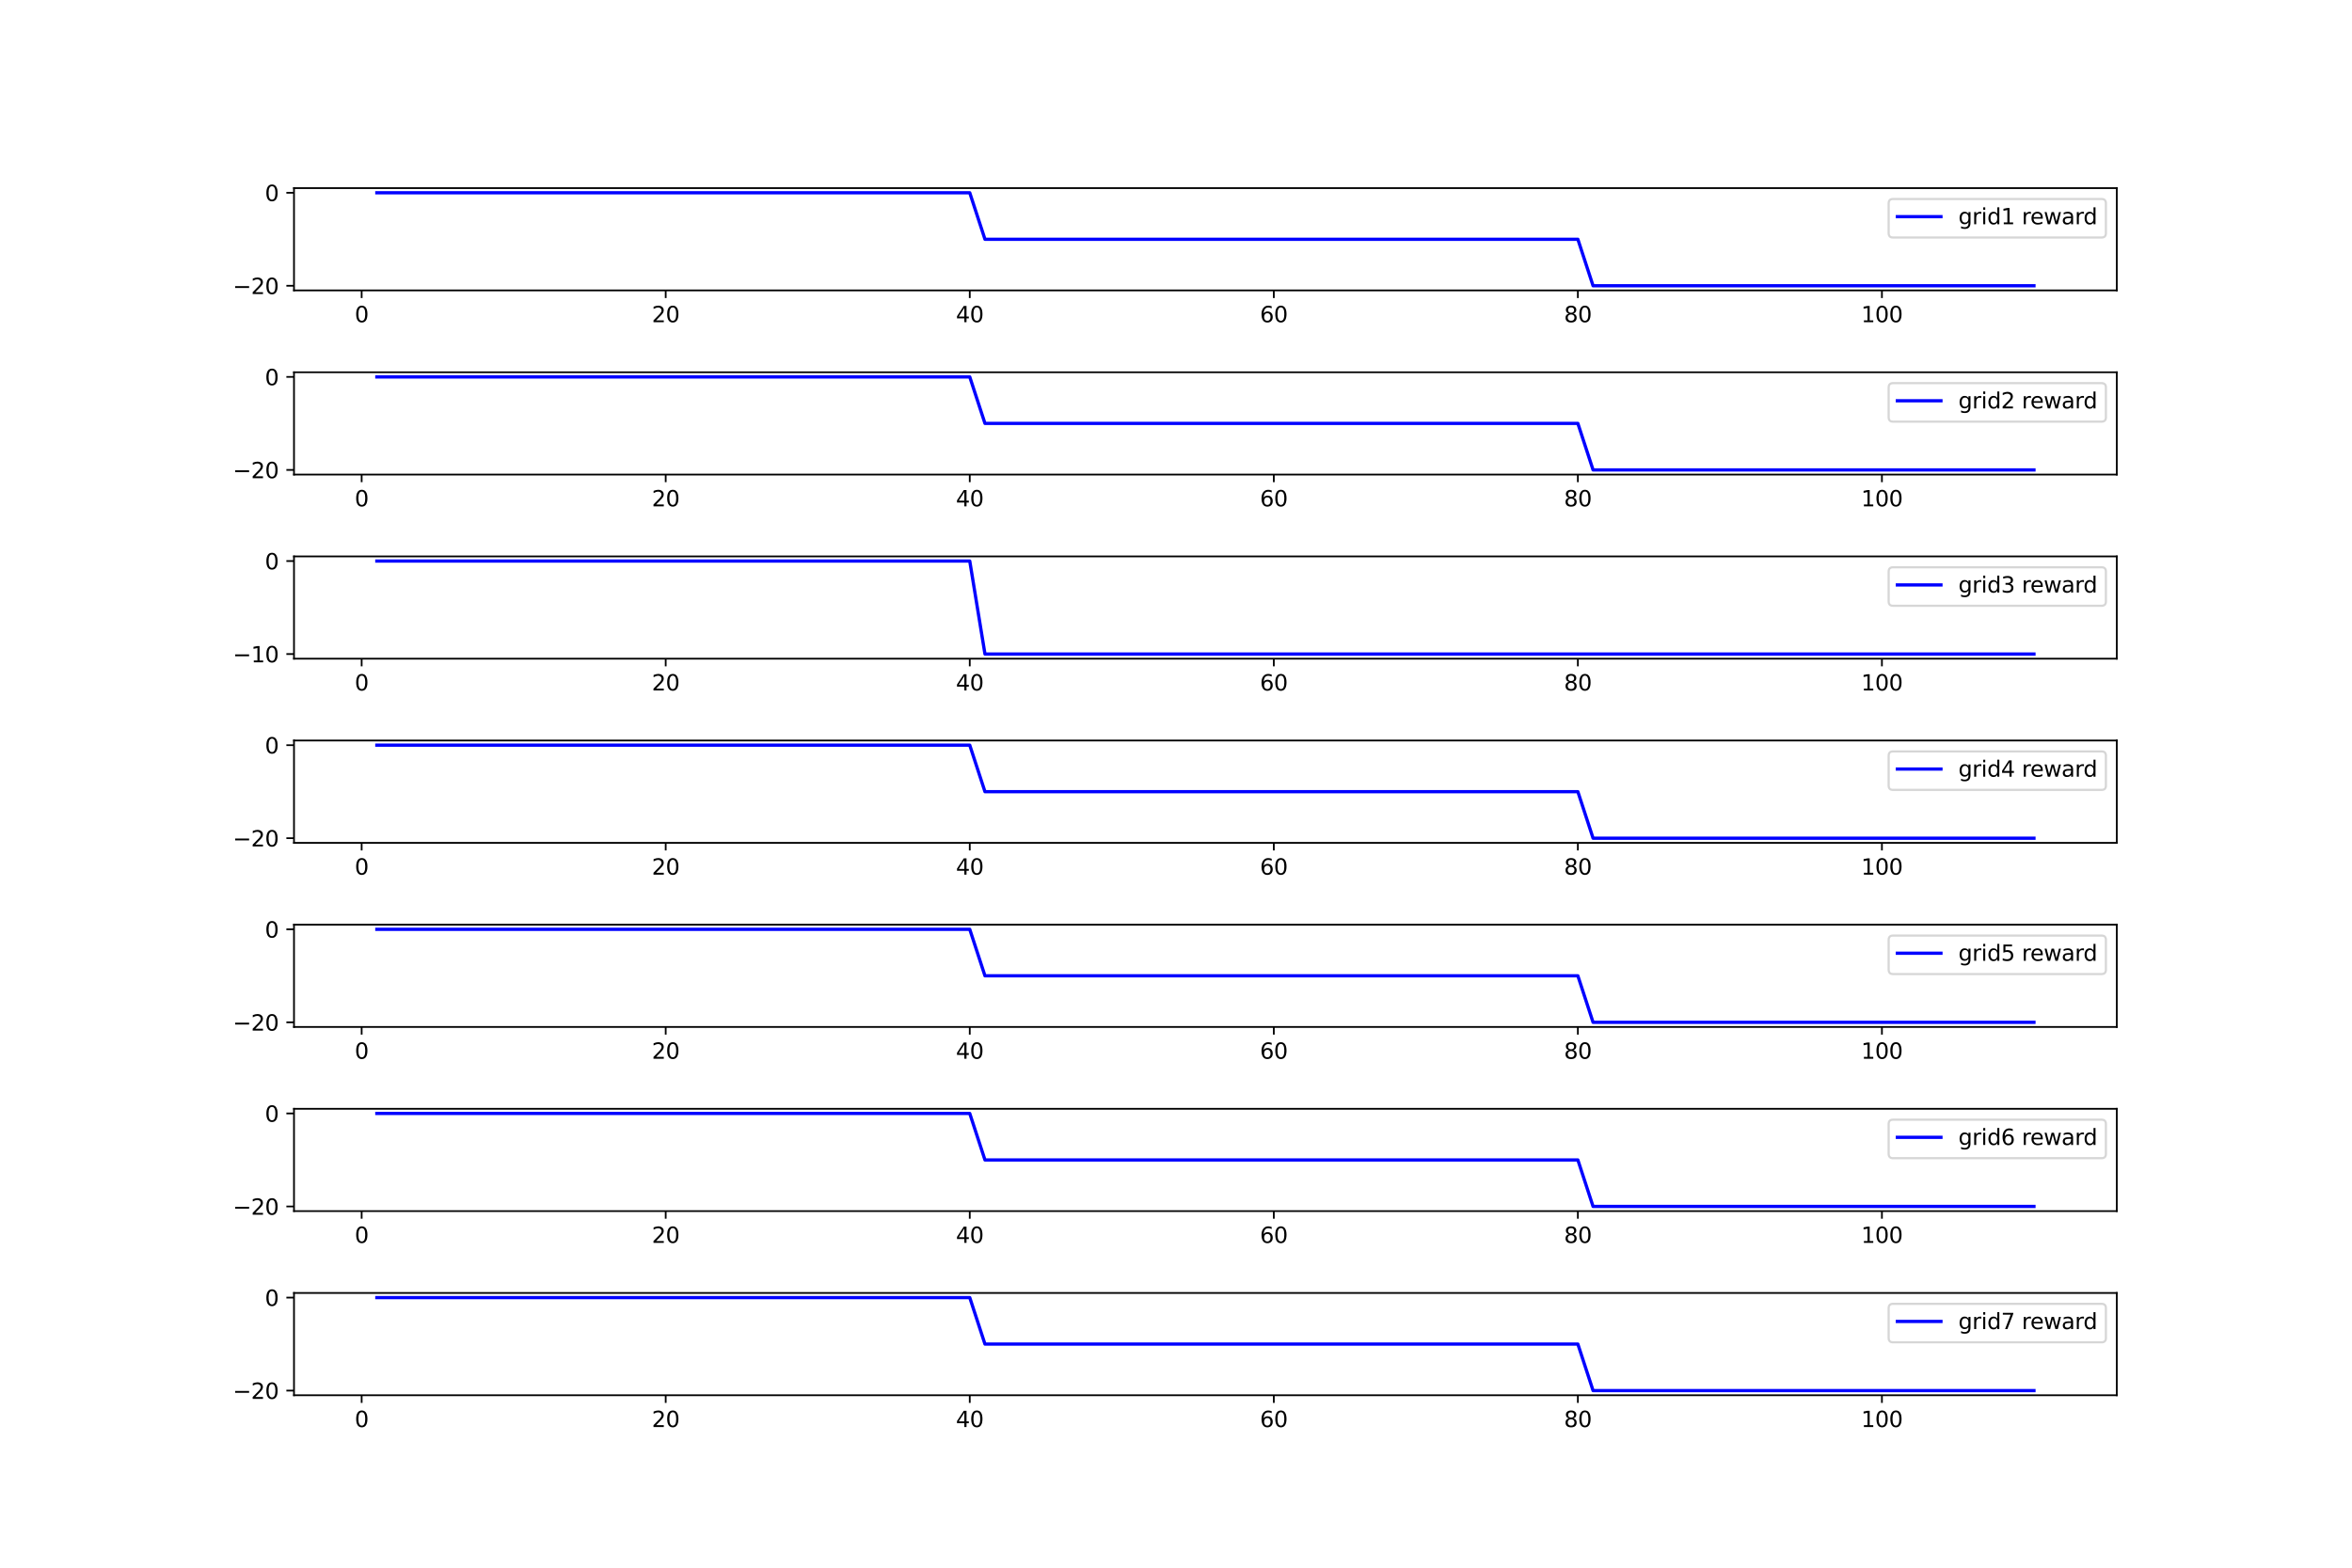 <?xml version="1.0" encoding="utf-8" standalone="no"?>
<!DOCTYPE svg PUBLIC "-//W3C//DTD SVG 1.1//EN"
  "http://www.w3.org/Graphics/SVG/1.1/DTD/svg11.dtd">
<svg xmlns:xlink="http://www.w3.org/1999/xlink" width="1080pt" height="720pt" viewBox="0 0 1080 720" xmlns="http://www.w3.org/2000/svg" version="1.1">
 <defs>
  <style type="text/css">*{stroke-linejoin: round; stroke-linecap: butt}</style>
 </defs>
 <g id="figure_1">
  <g id="patch_1">
   <path d="M 0 720 
L 1080 720 
L 1080 0 
L 0 0 
z
" style="fill: #ffffff"/>
  </g>
  <g id="axes_1">
   <g id="patch_2">
    <path d="M 135 133.383 
L 972 133.383 
L 972 86.4 
L 135 86.4 
z
" style="fill: #ffffff"/>
   </g>
   <g id="matplotlib.axis_1">
    <g id="xtick_1">
     <g id="line2d_1">
      <defs>
       <path id="m2f1e8cdcfa" d="M 0 0 
L 0 3.5 
" style="stroke: #000000; stroke-width: 0.8"/>
      </defs>
      <g>
       <use xlink:href="#m2f1e8cdcfa" x="166.065" y="133.383" style="stroke: #000000; stroke-width: 0.8"/>
      </g>
     </g>
     <g id="text_1">
      <!-- 0 -->
      <g transform="translate(162.883 147.981) scale(0.1 -0.1)">
       <defs>
        <path id="DejaVuSans-30" d="M 2034 4250 
Q 1547 4250 1301 3770 
Q 1056 3291 1056 2328 
Q 1056 1369 1301 889 
Q 1547 409 2034 409 
Q 2525 409 2770 889 
Q 3016 1369 3016 2328 
Q 3016 3291 2770 3770 
Q 2525 4250 2034 4250 
z
M 2034 4750 
Q 2819 4750 3233 4129 
Q 3647 3509 3647 2328 
Q 3647 1150 3233 529 
Q 2819 -91 2034 -91 
Q 1250 -91 836 529 
Q 422 1150 422 2328 
Q 422 3509 836 4129 
Q 1250 4750 2034 4750 
z
" transform="scale(0.016)"/>
       </defs>
       <use xlink:href="#DejaVuSans-30"/>
      </g>
     </g>
    </g>
    <g id="xtick_2">
     <g id="line2d_2">
      <g>
       <use xlink:href="#m2f1e8cdcfa" x="305.681" y="133.383" style="stroke: #000000; stroke-width: 0.8"/>
      </g>
     </g>
     <g id="text_2">
      <!-- 20 -->
      <g transform="translate(299.318 147.981) scale(0.1 -0.1)">
       <defs>
        <path id="DejaVuSans-32" d="M 1228 531 
L 3431 531 
L 3431 0 
L 469 0 
L 469 531 
Q 828 903 1448 1529 
Q 2069 2156 2228 2338 
Q 2531 2678 2651 2914 
Q 2772 3150 2772 3378 
Q 2772 3750 2511 3984 
Q 2250 4219 1831 4219 
Q 1534 4219 1204 4116 
Q 875 4013 500 3803 
L 500 4441 
Q 881 4594 1212 4672 
Q 1544 4750 1819 4750 
Q 2544 4750 2975 4387 
Q 3406 4025 3406 3419 
Q 3406 3131 3298 2873 
Q 3191 2616 2906 2266 
Q 2828 2175 2409 1742 
Q 1991 1309 1228 531 
z
" transform="scale(0.016)"/>
       </defs>
       <use xlink:href="#DejaVuSans-32"/>
       <use xlink:href="#DejaVuSans-30" x="63.623"/>
      </g>
     </g>
    </g>
    <g id="xtick_3">
     <g id="line2d_3">
      <g>
       <use xlink:href="#m2f1e8cdcfa" x="445.297" y="133.383" style="stroke: #000000; stroke-width: 0.8"/>
      </g>
     </g>
     <g id="text_3">
      <!-- 40 -->
      <g transform="translate(438.935 147.981) scale(0.1 -0.1)">
       <defs>
        <path id="DejaVuSans-34" d="M 2419 4116 
L 825 1625 
L 2419 1625 
L 2419 4116 
z
M 2253 4666 
L 3047 4666 
L 3047 1625 
L 3713 1625 
L 3713 1100 
L 3047 1100 
L 3047 0 
L 2419 0 
L 2419 1100 
L 313 1100 
L 313 1709 
L 2253 4666 
z
" transform="scale(0.016)"/>
       </defs>
       <use xlink:href="#DejaVuSans-34"/>
       <use xlink:href="#DejaVuSans-30" x="63.623"/>
      </g>
     </g>
    </g>
    <g id="xtick_4">
     <g id="line2d_4">
      <g>
       <use xlink:href="#m2f1e8cdcfa" x="584.914" y="133.383" style="stroke: #000000; stroke-width: 0.8"/>
      </g>
     </g>
     <g id="text_4">
      <!-- 60 -->
      <g transform="translate(578.551 147.981) scale(0.1 -0.1)">
       <defs>
        <path id="DejaVuSans-36" d="M 2113 2584 
Q 1688 2584 1439 2293 
Q 1191 2003 1191 1497 
Q 1191 994 1439 701 
Q 1688 409 2113 409 
Q 2538 409 2786 701 
Q 3034 994 3034 1497 
Q 3034 2003 2786 2293 
Q 2538 2584 2113 2584 
z
M 3366 4563 
L 3366 3988 
Q 3128 4100 2886 4159 
Q 2644 4219 2406 4219 
Q 1781 4219 1451 3797 
Q 1122 3375 1075 2522 
Q 1259 2794 1537 2939 
Q 1816 3084 2150 3084 
Q 2853 3084 3261 2657 
Q 3669 2231 3669 1497 
Q 3669 778 3244 343 
Q 2819 -91 2113 -91 
Q 1303 -91 875 529 
Q 447 1150 447 2328 
Q 447 3434 972 4092 
Q 1497 4750 2381 4750 
Q 2619 4750 2861 4703 
Q 3103 4656 3366 4563 
z
" transform="scale(0.016)"/>
       </defs>
       <use xlink:href="#DejaVuSans-36"/>
       <use xlink:href="#DejaVuSans-30" x="63.623"/>
      </g>
     </g>
    </g>
    <g id="xtick_5">
     <g id="line2d_5">
      <g>
       <use xlink:href="#m2f1e8cdcfa" x="724.53" y="133.383" style="stroke: #000000; stroke-width: 0.8"/>
      </g>
     </g>
     <g id="text_5">
      <!-- 80 -->
      <g transform="translate(718.168 147.981) scale(0.1 -0.1)">
       <defs>
        <path id="DejaVuSans-38" d="M 2034 2216 
Q 1584 2216 1326 1975 
Q 1069 1734 1069 1313 
Q 1069 891 1326 650 
Q 1584 409 2034 409 
Q 2484 409 2743 651 
Q 3003 894 3003 1313 
Q 3003 1734 2745 1975 
Q 2488 2216 2034 2216 
z
M 1403 2484 
Q 997 2584 770 2862 
Q 544 3141 544 3541 
Q 544 4100 942 4425 
Q 1341 4750 2034 4750 
Q 2731 4750 3128 4425 
Q 3525 4100 3525 3541 
Q 3525 3141 3298 2862 
Q 3072 2584 2669 2484 
Q 3125 2378 3379 2068 
Q 3634 1759 3634 1313 
Q 3634 634 3220 271 
Q 2806 -91 2034 -91 
Q 1263 -91 848 271 
Q 434 634 434 1313 
Q 434 1759 690 2068 
Q 947 2378 1403 2484 
z
M 1172 3481 
Q 1172 3119 1398 2916 
Q 1625 2713 2034 2713 
Q 2441 2713 2670 2916 
Q 2900 3119 2900 3481 
Q 2900 3844 2670 4047 
Q 2441 4250 2034 4250 
Q 1625 4250 1398 4047 
Q 1172 3844 1172 3481 
z
" transform="scale(0.016)"/>
       </defs>
       <use xlink:href="#DejaVuSans-38"/>
       <use xlink:href="#DejaVuSans-30" x="63.623"/>
      </g>
     </g>
    </g>
    <g id="xtick_6">
     <g id="line2d_6">
      <g>
       <use xlink:href="#m2f1e8cdcfa" x="864.146" y="133.383" style="stroke: #000000; stroke-width: 0.8"/>
      </g>
     </g>
     <g id="text_6">
      <!-- 100 -->
      <g transform="translate(854.603 147.981) scale(0.1 -0.1)">
       <defs>
        <path id="DejaVuSans-31" d="M 794 531 
L 1825 531 
L 1825 4091 
L 703 3866 
L 703 4441 
L 1819 4666 
L 2450 4666 
L 2450 531 
L 3481 531 
L 3481 0 
L 794 0 
L 794 531 
z
" transform="scale(0.016)"/>
       </defs>
       <use xlink:href="#DejaVuSans-31"/>
       <use xlink:href="#DejaVuSans-30" x="63.623"/>
       <use xlink:href="#DejaVuSans-30" x="127.246"/>
      </g>
     </g>
    </g>
   </g>
   <g id="matplotlib.axis_2">
    <g id="ytick_1">
     <g id="line2d_7">
      <defs>
       <path id="m70c579dd31" d="M 0 0 
L -3.5 0 
" style="stroke: #000000; stroke-width: 0.8"/>
      </defs>
      <g>
       <use xlink:href="#m70c579dd31" x="135" y="131.247" style="stroke: #000000; stroke-width: 0.8"/>
      </g>
     </g>
     <g id="text_7">
      <!-- −20 -->
      <g transform="translate(106.895 135.047) scale(0.1 -0.1)">
       <defs>
        <path id="DejaVuSans-2212" d="M 678 2272 
L 4684 2272 
L 4684 1741 
L 678 1741 
L 678 2272 
z
" transform="scale(0.016)"/>
       </defs>
       <use xlink:href="#DejaVuSans-2212"/>
       <use xlink:href="#DejaVuSans-32" x="83.789"/>
       <use xlink:href="#DejaVuSans-30" x="147.412"/>
      </g>
     </g>
    </g>
    <g id="ytick_2">
     <g id="line2d_8">
      <g>
       <use xlink:href="#m70c579dd31" x="135" y="88.536" style="stroke: #000000; stroke-width: 0.8"/>
      </g>
     </g>
     <g id="text_8">
      <!-- 0 -->
      <g transform="translate(121.638 92.335) scale(0.1 -0.1)">
       <use xlink:href="#DejaVuSans-30"/>
      </g>
     </g>
    </g>
   </g>
   <g id="line2d_9">
    <path d="M 173.045 88.536 
L 180.026 88.536 
L 187.007 88.536 
L 193.988 88.536 
L 200.969 88.536 
L 207.95 88.536 
L 214.93 88.536 
L 221.911 88.536 
L 228.892 88.536 
L 235.873 88.536 
L 242.854 88.536 
L 249.834 88.536 
L 256.815 88.536 
L 263.796 88.536 
L 270.777 88.536 
L 277.758 88.536 
L 284.739 88.536 
L 291.719 88.536 
L 298.7 88.536 
L 305.681 88.536 
L 312.662 88.536 
L 319.643 88.536 
L 326.623 88.536 
L 333.604 88.536 
L 340.585 88.536 
L 347.566 88.536 
L 354.547 88.536 
L 361.528 88.536 
L 368.508 88.536 
L 375.489 88.536 
L 382.47 88.536 
L 389.451 88.536 
L 396.432 88.536 
L 403.412 88.536 
L 410.393 88.536 
L 417.374 88.536 
L 424.355 88.536 
L 431.336 88.536 
L 438.317 88.536 
L 445.297 88.536 
L 452.278 109.892 
L 459.259 109.892 
L 466.24 109.892 
L 473.221 109.892 
L 480.201 109.892 
L 487.182 109.892 
L 494.163 109.892 
L 501.144 109.892 
L 508.125 109.892 
L 515.106 109.892 
L 522.086 109.892 
L 529.067 109.892 
L 536.048 109.892 
L 543.029 109.892 
L 550.01 109.892 
L 556.99 109.892 
L 563.971 109.892 
L 570.952 109.892 
L 577.933 109.892 
L 584.914 109.892 
L 591.894 109.892 
L 598.875 109.892 
L 605.856 109.892 
L 612.837 109.892 
L 619.818 109.892 
L 626.799 109.892 
L 633.779 109.892 
L 640.76 109.892 
L 647.741 109.892 
L 654.722 109.892 
L 661.703 109.892 
L 668.683 109.892 
L 675.664 109.892 
L 682.645 109.892 
L 689.626 109.892 
L 696.607 109.892 
L 703.588 109.892 
L 710.568 109.892 
L 717.549 109.892 
L 724.53 109.892 
L 731.511 131.247 
L 738.492 131.247 
L 745.472 131.247 
L 752.453 131.247 
L 759.434 131.247 
L 766.415 131.247 
L 773.396 131.247 
L 780.377 131.247 
L 787.357 131.247 
L 794.338 131.247 
L 801.319 131.247 
L 808.3 131.247 
L 815.281 131.247 
L 822.261 131.247 
L 829.242 131.247 
L 836.223 131.247 
L 843.204 131.247 
L 850.185 131.247 
L 857.166 131.247 
L 864.146 131.247 
L 871.127 131.247 
L 878.108 131.247 
L 885.089 131.247 
L 892.07 131.247 
L 899.05 131.247 
L 906.031 131.247 
L 913.012 131.247 
L 919.993 131.247 
L 926.974 131.247 
L 933.955 131.247 
" clip-path="url(#pb6bd8d3371)" style="fill: none; stroke: #0000ff; stroke-width: 1.5; stroke-linecap: square"/>
   </g>
   <g id="patch_3">
    <path d="M 135 133.383 
L 135 86.4 
" style="fill: none; stroke: #000000; stroke-width: 0.8; stroke-linejoin: miter; stroke-linecap: square"/>
   </g>
   <g id="patch_4">
    <path d="M 972 133.383 
L 972 86.4 
" style="fill: none; stroke: #000000; stroke-width: 0.8; stroke-linejoin: miter; stroke-linecap: square"/>
   </g>
   <g id="patch_5">
    <path d="M 135 133.383 
L 972 133.383 
" style="fill: none; stroke: #000000; stroke-width: 0.8; stroke-linejoin: miter; stroke-linecap: square"/>
   </g>
   <g id="patch_6">
    <path d="M 135 86.4 
L 972 86.4 
" style="fill: none; stroke: #000000; stroke-width: 0.8; stroke-linejoin: miter; stroke-linecap: square"/>
   </g>
   <g id="legend_1">
    <g id="patch_7">
     <path d="M 869.244 109.078 
L 965 109.078 
Q 967 109.078 967 107.078 
L 967 93.4 
Q 967 91.4 965 91.4 
L 869.244 91.4 
Q 867.244 91.4 867.244 93.4 
L 867.244 107.078 
Q 867.244 109.078 869.244 109.078 
z
" style="fill: #ffffff; opacity: 0.8; stroke: #cccccc; stroke-linejoin: miter"/>
    </g>
    <g id="line2d_10">
     <path d="M 871.244 99.498 
L 881.244 99.498 
L 891.244 99.498 
" style="fill: none; stroke: #0000ff; stroke-width: 1.5; stroke-linecap: square"/>
    </g>
    <g id="text_9">
     <!-- grid1 reward -->
     <g transform="translate(899.244 102.998) scale(0.1 -0.1)">
      <defs>
       <path id="DejaVuSans-67" d="M 2906 1791 
Q 2906 2416 2648 2759 
Q 2391 3103 1925 3103 
Q 1463 3103 1205 2759 
Q 947 2416 947 1791 
Q 947 1169 1205 825 
Q 1463 481 1925 481 
Q 2391 481 2648 825 
Q 2906 1169 2906 1791 
z
M 3481 434 
Q 3481 -459 3084 -895 
Q 2688 -1331 1869 -1331 
Q 1566 -1331 1297 -1286 
Q 1028 -1241 775 -1147 
L 775 -588 
Q 1028 -725 1275 -790 
Q 1522 -856 1778 -856 
Q 2344 -856 2625 -561 
Q 2906 -266 2906 331 
L 2906 616 
Q 2728 306 2450 153 
Q 2172 0 1784 0 
Q 1141 0 747 490 
Q 353 981 353 1791 
Q 353 2603 747 3093 
Q 1141 3584 1784 3584 
Q 2172 3584 2450 3431 
Q 2728 3278 2906 2969 
L 2906 3500 
L 3481 3500 
L 3481 434 
z
" transform="scale(0.016)"/>
       <path id="DejaVuSans-72" d="M 2631 2963 
Q 2534 3019 2420 3045 
Q 2306 3072 2169 3072 
Q 1681 3072 1420 2755 
Q 1159 2438 1159 1844 
L 1159 0 
L 581 0 
L 581 3500 
L 1159 3500 
L 1159 2956 
Q 1341 3275 1631 3429 
Q 1922 3584 2338 3584 
Q 2397 3584 2469 3576 
Q 2541 3569 2628 3553 
L 2631 2963 
z
" transform="scale(0.016)"/>
       <path id="DejaVuSans-69" d="M 603 3500 
L 1178 3500 
L 1178 0 
L 603 0 
L 603 3500 
z
M 603 4863 
L 1178 4863 
L 1178 4134 
L 603 4134 
L 603 4863 
z
" transform="scale(0.016)"/>
       <path id="DejaVuSans-64" d="M 2906 2969 
L 2906 4863 
L 3481 4863 
L 3481 0 
L 2906 0 
L 2906 525 
Q 2725 213 2448 61 
Q 2172 -91 1784 -91 
Q 1150 -91 751 415 
Q 353 922 353 1747 
Q 353 2572 751 3078 
Q 1150 3584 1784 3584 
Q 2172 3584 2448 3432 
Q 2725 3281 2906 2969 
z
M 947 1747 
Q 947 1113 1208 752 
Q 1469 391 1925 391 
Q 2381 391 2643 752 
Q 2906 1113 2906 1747 
Q 2906 2381 2643 2742 
Q 2381 3103 1925 3103 
Q 1469 3103 1208 2742 
Q 947 2381 947 1747 
z
" transform="scale(0.016)"/>
       <path id="DejaVuSans-20" transform="scale(0.016)"/>
       <path id="DejaVuSans-65" d="M 3597 1894 
L 3597 1613 
L 953 1613 
Q 991 1019 1311 708 
Q 1631 397 2203 397 
Q 2534 397 2845 478 
Q 3156 559 3463 722 
L 3463 178 
Q 3153 47 2828 -22 
Q 2503 -91 2169 -91 
Q 1331 -91 842 396 
Q 353 884 353 1716 
Q 353 2575 817 3079 
Q 1281 3584 2069 3584 
Q 2775 3584 3186 3129 
Q 3597 2675 3597 1894 
z
M 3022 2063 
Q 3016 2534 2758 2815 
Q 2500 3097 2075 3097 
Q 1594 3097 1305 2825 
Q 1016 2553 972 2059 
L 3022 2063 
z
" transform="scale(0.016)"/>
       <path id="DejaVuSans-77" d="M 269 3500 
L 844 3500 
L 1563 769 
L 2278 3500 
L 2956 3500 
L 3675 769 
L 4391 3500 
L 4966 3500 
L 4050 0 
L 3372 0 
L 2619 2869 
L 1863 0 
L 1184 0 
L 269 3500 
z
" transform="scale(0.016)"/>
       <path id="DejaVuSans-61" d="M 2194 1759 
Q 1497 1759 1228 1600 
Q 959 1441 959 1056 
Q 959 750 1161 570 
Q 1363 391 1709 391 
Q 2188 391 2477 730 
Q 2766 1069 2766 1631 
L 2766 1759 
L 2194 1759 
z
M 3341 1997 
L 3341 0 
L 2766 0 
L 2766 531 
Q 2569 213 2275 61 
Q 1981 -91 1556 -91 
Q 1019 -91 701 211 
Q 384 513 384 1019 
Q 384 1609 779 1909 
Q 1175 2209 1959 2209 
L 2766 2209 
L 2766 2266 
Q 2766 2663 2505 2880 
Q 2244 3097 1772 3097 
Q 1472 3097 1187 3025 
Q 903 2953 641 2809 
L 641 3341 
Q 956 3463 1253 3523 
Q 1550 3584 1831 3584 
Q 2591 3584 2966 3190 
Q 3341 2797 3341 1997 
z
" transform="scale(0.016)"/>
      </defs>
      <use xlink:href="#DejaVuSans-67"/>
      <use xlink:href="#DejaVuSans-72" x="63.477"/>
      <use xlink:href="#DejaVuSans-69" x="104.59"/>
      <use xlink:href="#DejaVuSans-64" x="132.373"/>
      <use xlink:href="#DejaVuSans-31" x="195.85"/>
      <use xlink:href="#DejaVuSans-20" x="259.473"/>
      <use xlink:href="#DejaVuSans-72" x="291.26"/>
      <use xlink:href="#DejaVuSans-65" x="330.123"/>
      <use xlink:href="#DejaVuSans-77" x="391.646"/>
      <use xlink:href="#DejaVuSans-61" x="473.434"/>
      <use xlink:href="#DejaVuSans-72" x="534.713"/>
      <use xlink:href="#DejaVuSans-64" x="574.076"/>
     </g>
    </g>
   </g>
  </g>
  <g id="axes_2">
   <g id="patch_8">
    <path d="M 135 217.953 
L 972 217.953 
L 972 170.969 
L 135 170.969 
z
" style="fill: #ffffff"/>
   </g>
   <g id="matplotlib.axis_3">
    <g id="xtick_7">
     <g id="line2d_11">
      <g>
       <use xlink:href="#m2f1e8cdcfa" x="166.065" y="217.953" style="stroke: #000000; stroke-width: 0.8"/>
      </g>
     </g>
     <g id="text_10">
      <!-- 0 -->
      <g transform="translate(162.883 232.551) scale(0.1 -0.1)">
       <use xlink:href="#DejaVuSans-30"/>
      </g>
     </g>
    </g>
    <g id="xtick_8">
     <g id="line2d_12">
      <g>
       <use xlink:href="#m2f1e8cdcfa" x="305.681" y="217.953" style="stroke: #000000; stroke-width: 0.8"/>
      </g>
     </g>
     <g id="text_11">
      <!-- 20 -->
      <g transform="translate(299.318 232.551) scale(0.1 -0.1)">
       <use xlink:href="#DejaVuSans-32"/>
       <use xlink:href="#DejaVuSans-30" x="63.623"/>
      </g>
     </g>
    </g>
    <g id="xtick_9">
     <g id="line2d_13">
      <g>
       <use xlink:href="#m2f1e8cdcfa" x="445.297" y="217.953" style="stroke: #000000; stroke-width: 0.8"/>
      </g>
     </g>
     <g id="text_12">
      <!-- 40 -->
      <g transform="translate(438.935 232.551) scale(0.1 -0.1)">
       <use xlink:href="#DejaVuSans-34"/>
       <use xlink:href="#DejaVuSans-30" x="63.623"/>
      </g>
     </g>
    </g>
    <g id="xtick_10">
     <g id="line2d_14">
      <g>
       <use xlink:href="#m2f1e8cdcfa" x="584.914" y="217.953" style="stroke: #000000; stroke-width: 0.8"/>
      </g>
     </g>
     <g id="text_13">
      <!-- 60 -->
      <g transform="translate(578.551 232.551) scale(0.1 -0.1)">
       <use xlink:href="#DejaVuSans-36"/>
       <use xlink:href="#DejaVuSans-30" x="63.623"/>
      </g>
     </g>
    </g>
    <g id="xtick_11">
     <g id="line2d_15">
      <g>
       <use xlink:href="#m2f1e8cdcfa" x="724.53" y="217.953" style="stroke: #000000; stroke-width: 0.8"/>
      </g>
     </g>
     <g id="text_14">
      <!-- 80 -->
      <g transform="translate(718.168 232.551) scale(0.1 -0.1)">
       <use xlink:href="#DejaVuSans-38"/>
       <use xlink:href="#DejaVuSans-30" x="63.623"/>
      </g>
     </g>
    </g>
    <g id="xtick_12">
     <g id="line2d_16">
      <g>
       <use xlink:href="#m2f1e8cdcfa" x="864.146" y="217.953" style="stroke: #000000; stroke-width: 0.8"/>
      </g>
     </g>
     <g id="text_15">
      <!-- 100 -->
      <g transform="translate(854.603 232.551) scale(0.1 -0.1)">
       <use xlink:href="#DejaVuSans-31"/>
       <use xlink:href="#DejaVuSans-30" x="63.623"/>
       <use xlink:href="#DejaVuSans-30" x="127.246"/>
      </g>
     </g>
    </g>
   </g>
   <g id="matplotlib.axis_4">
    <g id="ytick_3">
     <g id="line2d_17">
      <g>
       <use xlink:href="#m70c579dd31" x="135" y="215.817" style="stroke: #000000; stroke-width: 0.8"/>
      </g>
     </g>
     <g id="text_16">
      <!-- −20 -->
      <g transform="translate(106.895 219.616) scale(0.1 -0.1)">
       <use xlink:href="#DejaVuSans-2212"/>
       <use xlink:href="#DejaVuSans-32" x="83.789"/>
       <use xlink:href="#DejaVuSans-30" x="147.412"/>
      </g>
     </g>
    </g>
    <g id="ytick_4">
     <g id="line2d_18">
      <g>
       <use xlink:href="#m70c579dd31" x="135" y="173.105" style="stroke: #000000; stroke-width: 0.8"/>
      </g>
     </g>
     <g id="text_17">
      <!-- 0 -->
      <g transform="translate(121.638 176.904) scale(0.1 -0.1)">
       <use xlink:href="#DejaVuSans-30"/>
      </g>
     </g>
    </g>
   </g>
   <g id="line2d_19">
    <path d="M 173.045 173.105 
L 180.026 173.105 
L 187.007 173.105 
L 193.988 173.105 
L 200.969 173.105 
L 207.95 173.105 
L 214.93 173.105 
L 221.911 173.105 
L 228.892 173.105 
L 235.873 173.105 
L 242.854 173.105 
L 249.834 173.105 
L 256.815 173.105 
L 263.796 173.105 
L 270.777 173.105 
L 277.758 173.105 
L 284.739 173.105 
L 291.719 173.105 
L 298.7 173.105 
L 305.681 173.105 
L 312.662 173.105 
L 319.643 173.105 
L 326.623 173.105 
L 333.604 173.105 
L 340.585 173.105 
L 347.566 173.105 
L 354.547 173.105 
L 361.528 173.105 
L 368.508 173.105 
L 375.489 173.105 
L 382.47 173.105 
L 389.451 173.105 
L 396.432 173.105 
L 403.412 173.105 
L 410.393 173.105 
L 417.374 173.105 
L 424.355 173.105 
L 431.336 173.105 
L 438.317 173.105 
L 445.297 173.105 
L 452.278 194.461 
L 459.259 194.461 
L 466.24 194.461 
L 473.221 194.461 
L 480.201 194.461 
L 487.182 194.461 
L 494.163 194.461 
L 501.144 194.461 
L 508.125 194.461 
L 515.106 194.461 
L 522.086 194.461 
L 529.067 194.461 
L 536.048 194.461 
L 543.029 194.461 
L 550.01 194.461 
L 556.99 194.461 
L 563.971 194.461 
L 570.952 194.461 
L 577.933 194.461 
L 584.914 194.461 
L 591.894 194.461 
L 598.875 194.461 
L 605.856 194.461 
L 612.837 194.461 
L 619.818 194.461 
L 626.799 194.461 
L 633.779 194.461 
L 640.76 194.461 
L 647.741 194.461 
L 654.722 194.461 
L 661.703 194.461 
L 668.683 194.461 
L 675.664 194.461 
L 682.645 194.461 
L 689.626 194.461 
L 696.607 194.461 
L 703.588 194.461 
L 710.568 194.461 
L 717.549 194.461 
L 724.53 194.461 
L 731.511 215.817 
L 738.492 215.817 
L 745.472 215.817 
L 752.453 215.817 
L 759.434 215.817 
L 766.415 215.817 
L 773.396 215.817 
L 780.377 215.817 
L 787.357 215.817 
L 794.338 215.817 
L 801.319 215.817 
L 808.3 215.817 
L 815.281 215.817 
L 822.261 215.817 
L 829.242 215.817 
L 836.223 215.817 
L 843.204 215.817 
L 850.185 215.817 
L 857.166 215.817 
L 864.146 215.817 
L 871.127 215.817 
L 878.108 215.817 
L 885.089 215.817 
L 892.07 215.817 
L 899.05 215.817 
L 906.031 215.817 
L 913.012 215.817 
L 919.993 215.817 
L 926.974 215.817 
L 933.955 215.817 
" clip-path="url(#p35ad2fe1aa)" style="fill: none; stroke: #0000ff; stroke-width: 1.5; stroke-linecap: square"/>
   </g>
   <g id="patch_9">
    <path d="M 135 217.953 
L 135 170.969 
" style="fill: none; stroke: #000000; stroke-width: 0.8; stroke-linejoin: miter; stroke-linecap: square"/>
   </g>
   <g id="patch_10">
    <path d="M 972 217.953 
L 972 170.969 
" style="fill: none; stroke: #000000; stroke-width: 0.8; stroke-linejoin: miter; stroke-linecap: square"/>
   </g>
   <g id="patch_11">
    <path d="M 135 217.953 
L 972 217.953 
" style="fill: none; stroke: #000000; stroke-width: 0.8; stroke-linejoin: miter; stroke-linecap: square"/>
   </g>
   <g id="patch_12">
    <path d="M 135 170.969 
L 972 170.969 
" style="fill: none; stroke: #000000; stroke-width: 0.8; stroke-linejoin: miter; stroke-linecap: square"/>
   </g>
   <g id="legend_2">
    <g id="patch_13">
     <path d="M 869.244 193.648 
L 965 193.648 
Q 967 193.648 967 191.648 
L 967 177.969 
Q 967 175.969 965 175.969 
L 869.244 175.969 
Q 867.244 175.969 867.244 177.969 
L 867.244 191.648 
Q 867.244 193.648 869.244 193.648 
z
" style="fill: #ffffff; opacity: 0.8; stroke: #cccccc; stroke-linejoin: miter"/>
    </g>
    <g id="line2d_20">
     <path d="M 871.244 184.068 
L 881.244 184.068 
L 891.244 184.068 
" style="fill: none; stroke: #0000ff; stroke-width: 1.5; stroke-linecap: square"/>
    </g>
    <g id="text_18">
     <!-- grid2 reward -->
     <g transform="translate(899.244 187.568) scale(0.1 -0.1)">
      <use xlink:href="#DejaVuSans-67"/>
      <use xlink:href="#DejaVuSans-72" x="63.477"/>
      <use xlink:href="#DejaVuSans-69" x="104.59"/>
      <use xlink:href="#DejaVuSans-64" x="132.373"/>
      <use xlink:href="#DejaVuSans-32" x="195.85"/>
      <use xlink:href="#DejaVuSans-20" x="259.473"/>
      <use xlink:href="#DejaVuSans-72" x="291.26"/>
      <use xlink:href="#DejaVuSans-65" x="330.123"/>
      <use xlink:href="#DejaVuSans-77" x="391.646"/>
      <use xlink:href="#DejaVuSans-61" x="473.434"/>
      <use xlink:href="#DejaVuSans-72" x="534.713"/>
      <use xlink:href="#DejaVuSans-64" x="574.076"/>
     </g>
    </g>
   </g>
  </g>
  <g id="axes_3">
   <g id="patch_14">
    <path d="M 135 302.522 
L 972 302.522 
L 972 255.539 
L 135 255.539 
z
" style="fill: #ffffff"/>
   </g>
   <g id="matplotlib.axis_5">
    <g id="xtick_13">
     <g id="line2d_21">
      <g>
       <use xlink:href="#m2f1e8cdcfa" x="166.065" y="302.522" style="stroke: #000000; stroke-width: 0.8"/>
      </g>
     </g>
     <g id="text_19">
      <!-- 0 -->
      <g transform="translate(162.883 317.12) scale(0.1 -0.1)">
       <use xlink:href="#DejaVuSans-30"/>
      </g>
     </g>
    </g>
    <g id="xtick_14">
     <g id="line2d_22">
      <g>
       <use xlink:href="#m2f1e8cdcfa" x="305.681" y="302.522" style="stroke: #000000; stroke-width: 0.8"/>
      </g>
     </g>
     <g id="text_20">
      <!-- 20 -->
      <g transform="translate(299.318 317.12) scale(0.1 -0.1)">
       <use xlink:href="#DejaVuSans-32"/>
       <use xlink:href="#DejaVuSans-30" x="63.623"/>
      </g>
     </g>
    </g>
    <g id="xtick_15">
     <g id="line2d_23">
      <g>
       <use xlink:href="#m2f1e8cdcfa" x="445.297" y="302.522" style="stroke: #000000; stroke-width: 0.8"/>
      </g>
     </g>
     <g id="text_21">
      <!-- 40 -->
      <g transform="translate(438.935 317.12) scale(0.1 -0.1)">
       <use xlink:href="#DejaVuSans-34"/>
       <use xlink:href="#DejaVuSans-30" x="63.623"/>
      </g>
     </g>
    </g>
    <g id="xtick_16">
     <g id="line2d_24">
      <g>
       <use xlink:href="#m2f1e8cdcfa" x="584.914" y="302.522" style="stroke: #000000; stroke-width: 0.8"/>
      </g>
     </g>
     <g id="text_22">
      <!-- 60 -->
      <g transform="translate(578.551 317.12) scale(0.1 -0.1)">
       <use xlink:href="#DejaVuSans-36"/>
       <use xlink:href="#DejaVuSans-30" x="63.623"/>
      </g>
     </g>
    </g>
    <g id="xtick_17">
     <g id="line2d_25">
      <g>
       <use xlink:href="#m2f1e8cdcfa" x="724.53" y="302.522" style="stroke: #000000; stroke-width: 0.8"/>
      </g>
     </g>
     <g id="text_23">
      <!-- 80 -->
      <g transform="translate(718.168 317.12) scale(0.1 -0.1)">
       <use xlink:href="#DejaVuSans-38"/>
       <use xlink:href="#DejaVuSans-30" x="63.623"/>
      </g>
     </g>
    </g>
    <g id="xtick_18">
     <g id="line2d_26">
      <g>
       <use xlink:href="#m2f1e8cdcfa" x="864.146" y="302.522" style="stroke: #000000; stroke-width: 0.8"/>
      </g>
     </g>
     <g id="text_24">
      <!-- 100 -->
      <g transform="translate(854.603 317.12) scale(0.1 -0.1)">
       <use xlink:href="#DejaVuSans-31"/>
       <use xlink:href="#DejaVuSans-30" x="63.623"/>
       <use xlink:href="#DejaVuSans-30" x="127.246"/>
      </g>
     </g>
    </g>
   </g>
   <g id="matplotlib.axis_6">
    <g id="ytick_5">
     <g id="line2d_27">
      <g>
       <use xlink:href="#m70c579dd31" x="135" y="300.386" style="stroke: #000000; stroke-width: 0.8"/>
      </g>
     </g>
     <g id="text_25">
      <!-- −10 -->
      <g transform="translate(106.895 304.186) scale(0.1 -0.1)">
       <use xlink:href="#DejaVuSans-2212"/>
       <use xlink:href="#DejaVuSans-31" x="83.789"/>
       <use xlink:href="#DejaVuSans-30" x="147.412"/>
      </g>
     </g>
    </g>
    <g id="ytick_6">
     <g id="line2d_28">
      <g>
       <use xlink:href="#m70c579dd31" x="135" y="257.675" style="stroke: #000000; stroke-width: 0.8"/>
      </g>
     </g>
     <g id="text_26">
      <!-- 0 -->
      <g transform="translate(121.638 261.474) scale(0.1 -0.1)">
       <use xlink:href="#DejaVuSans-30"/>
      </g>
     </g>
    </g>
   </g>
   <g id="line2d_29">
    <path d="M 173.045 257.675 
L 180.026 257.675 
L 187.007 257.675 
L 193.988 257.675 
L 200.969 257.675 
L 207.95 257.675 
L 214.93 257.675 
L 221.911 257.675 
L 228.892 257.675 
L 235.873 257.675 
L 242.854 257.675 
L 249.834 257.675 
L 256.815 257.675 
L 263.796 257.675 
L 270.777 257.675 
L 277.758 257.675 
L 284.739 257.675 
L 291.719 257.675 
L 298.7 257.675 
L 305.681 257.675 
L 312.662 257.675 
L 319.643 257.675 
L 326.623 257.675 
L 333.604 257.675 
L 340.585 257.675 
L 347.566 257.675 
L 354.547 257.675 
L 361.528 257.675 
L 368.508 257.675 
L 375.489 257.675 
L 382.47 257.675 
L 389.451 257.675 
L 396.432 257.675 
L 403.412 257.675 
L 410.393 257.675 
L 417.374 257.675 
L 424.355 257.675 
L 431.336 257.675 
L 438.317 257.675 
L 445.297 257.675 
L 452.278 300.386 
L 459.259 300.386 
L 466.24 300.386 
L 473.221 300.386 
L 480.201 300.386 
L 487.182 300.386 
L 494.163 300.386 
L 501.144 300.386 
L 508.125 300.386 
L 515.106 300.386 
L 522.086 300.386 
L 529.067 300.386 
L 536.048 300.386 
L 543.029 300.386 
L 550.01 300.386 
L 556.99 300.386 
L 563.971 300.386 
L 570.952 300.386 
L 577.933 300.386 
L 584.914 300.386 
L 591.894 300.386 
L 598.875 300.386 
L 605.856 300.386 
L 612.837 300.386 
L 619.818 300.386 
L 626.799 300.386 
L 633.779 300.386 
L 640.76 300.386 
L 647.741 300.386 
L 654.722 300.386 
L 661.703 300.386 
L 668.683 300.386 
L 675.664 300.386 
L 682.645 300.386 
L 689.626 300.386 
L 696.607 300.386 
L 703.588 300.386 
L 710.568 300.386 
L 717.549 300.386 
L 724.53 300.386 
L 731.511 300.386 
L 738.492 300.386 
L 745.472 300.386 
L 752.453 300.386 
L 759.434 300.386 
L 766.415 300.386 
L 773.396 300.386 
L 780.377 300.386 
L 787.357 300.386 
L 794.338 300.386 
L 801.319 300.386 
L 808.3 300.386 
L 815.281 300.386 
L 822.261 300.386 
L 829.242 300.386 
L 836.223 300.386 
L 843.204 300.386 
L 850.185 300.386 
L 857.166 300.386 
L 864.146 300.386 
L 871.127 300.386 
L 878.108 300.386 
L 885.089 300.386 
L 892.07 300.386 
L 899.05 300.386 
L 906.031 300.386 
L 913.012 300.386 
L 919.993 300.386 
L 926.974 300.386 
L 933.955 300.386 
" clip-path="url(#p8c778b46ce)" style="fill: none; stroke: #0000ff; stroke-width: 1.5; stroke-linecap: square"/>
   </g>
   <g id="patch_15">
    <path d="M 135 302.522 
L 135 255.539 
" style="fill: none; stroke: #000000; stroke-width: 0.8; stroke-linejoin: miter; stroke-linecap: square"/>
   </g>
   <g id="patch_16">
    <path d="M 972 302.522 
L 972 255.539 
" style="fill: none; stroke: #000000; stroke-width: 0.8; stroke-linejoin: miter; stroke-linecap: square"/>
   </g>
   <g id="patch_17">
    <path d="M 135 302.522 
L 972 302.522 
" style="fill: none; stroke: #000000; stroke-width: 0.8; stroke-linejoin: miter; stroke-linecap: square"/>
   </g>
   <g id="patch_18">
    <path d="M 135 255.539 
L 972 255.539 
" style="fill: none; stroke: #000000; stroke-width: 0.8; stroke-linejoin: miter; stroke-linecap: square"/>
   </g>
   <g id="legend_3">
    <g id="patch_19">
     <path d="M 869.244 278.217 
L 965 278.217 
Q 967 278.217 967 276.217 
L 967 262.539 
Q 967 260.539 965 260.539 
L 869.244 260.539 
Q 867.244 260.539 867.244 262.539 
L 867.244 276.217 
Q 867.244 278.217 869.244 278.217 
z
" style="fill: #ffffff; opacity: 0.8; stroke: #cccccc; stroke-linejoin: miter"/>
    </g>
    <g id="line2d_30">
     <path d="M 871.244 268.637 
L 881.244 268.637 
L 891.244 268.637 
" style="fill: none; stroke: #0000ff; stroke-width: 1.5; stroke-linecap: square"/>
    </g>
    <g id="text_27">
     <!-- grid3 reward -->
     <g transform="translate(899.244 272.137) scale(0.1 -0.1)">
      <defs>
       <path id="DejaVuSans-33" d="M 2597 2516 
Q 3050 2419 3304 2112 
Q 3559 1806 3559 1356 
Q 3559 666 3084 287 
Q 2609 -91 1734 -91 
Q 1441 -91 1130 -33 
Q 819 25 488 141 
L 488 750 
Q 750 597 1062 519 
Q 1375 441 1716 441 
Q 2309 441 2620 675 
Q 2931 909 2931 1356 
Q 2931 1769 2642 2001 
Q 2353 2234 1838 2234 
L 1294 2234 
L 1294 2753 
L 1863 2753 
Q 2328 2753 2575 2939 
Q 2822 3125 2822 3475 
Q 2822 3834 2567 4026 
Q 2313 4219 1838 4219 
Q 1578 4219 1281 4162 
Q 984 4106 628 3988 
L 628 4550 
Q 988 4650 1302 4700 
Q 1616 4750 1894 4750 
Q 2613 4750 3031 4423 
Q 3450 4097 3450 3541 
Q 3450 3153 3228 2886 
Q 3006 2619 2597 2516 
z
" transform="scale(0.016)"/>
      </defs>
      <use xlink:href="#DejaVuSans-67"/>
      <use xlink:href="#DejaVuSans-72" x="63.477"/>
      <use xlink:href="#DejaVuSans-69" x="104.59"/>
      <use xlink:href="#DejaVuSans-64" x="132.373"/>
      <use xlink:href="#DejaVuSans-33" x="195.85"/>
      <use xlink:href="#DejaVuSans-20" x="259.473"/>
      <use xlink:href="#DejaVuSans-72" x="291.26"/>
      <use xlink:href="#DejaVuSans-65" x="330.123"/>
      <use xlink:href="#DejaVuSans-77" x="391.646"/>
      <use xlink:href="#DejaVuSans-61" x="473.434"/>
      <use xlink:href="#DejaVuSans-72" x="534.713"/>
      <use xlink:href="#DejaVuSans-64" x="574.076"/>
     </g>
    </g>
   </g>
  </g>
  <g id="axes_4">
   <g id="patch_20">
    <path d="M 135 387.092 
L 972 387.092 
L 972 340.108 
L 135 340.108 
z
" style="fill: #ffffff"/>
   </g>
   <g id="matplotlib.axis_7">
    <g id="xtick_19">
     <g id="line2d_31">
      <g>
       <use xlink:href="#m2f1e8cdcfa" x="166.065" y="387.092" style="stroke: #000000; stroke-width: 0.8"/>
      </g>
     </g>
     <g id="text_28">
      <!-- 0 -->
      <g transform="translate(162.883 401.69) scale(0.1 -0.1)">
       <use xlink:href="#DejaVuSans-30"/>
      </g>
     </g>
    </g>
    <g id="xtick_20">
     <g id="line2d_32">
      <g>
       <use xlink:href="#m2f1e8cdcfa" x="305.681" y="387.092" style="stroke: #000000; stroke-width: 0.8"/>
      </g>
     </g>
     <g id="text_29">
      <!-- 20 -->
      <g transform="translate(299.318 401.69) scale(0.1 -0.1)">
       <use xlink:href="#DejaVuSans-32"/>
       <use xlink:href="#DejaVuSans-30" x="63.623"/>
      </g>
     </g>
    </g>
    <g id="xtick_21">
     <g id="line2d_33">
      <g>
       <use xlink:href="#m2f1e8cdcfa" x="445.297" y="387.092" style="stroke: #000000; stroke-width: 0.8"/>
      </g>
     </g>
     <g id="text_30">
      <!-- 40 -->
      <g transform="translate(438.935 401.69) scale(0.1 -0.1)">
       <use xlink:href="#DejaVuSans-34"/>
       <use xlink:href="#DejaVuSans-30" x="63.623"/>
      </g>
     </g>
    </g>
    <g id="xtick_22">
     <g id="line2d_34">
      <g>
       <use xlink:href="#m2f1e8cdcfa" x="584.914" y="387.092" style="stroke: #000000; stroke-width: 0.8"/>
      </g>
     </g>
     <g id="text_31">
      <!-- 60 -->
      <g transform="translate(578.551 401.69) scale(0.1 -0.1)">
       <use xlink:href="#DejaVuSans-36"/>
       <use xlink:href="#DejaVuSans-30" x="63.623"/>
      </g>
     </g>
    </g>
    <g id="xtick_23">
     <g id="line2d_35">
      <g>
       <use xlink:href="#m2f1e8cdcfa" x="724.53" y="387.092" style="stroke: #000000; stroke-width: 0.8"/>
      </g>
     </g>
     <g id="text_32">
      <!-- 80 -->
      <g transform="translate(718.168 401.69) scale(0.1 -0.1)">
       <use xlink:href="#DejaVuSans-38"/>
       <use xlink:href="#DejaVuSans-30" x="63.623"/>
      </g>
     </g>
    </g>
    <g id="xtick_24">
     <g id="line2d_36">
      <g>
       <use xlink:href="#m2f1e8cdcfa" x="864.146" y="387.092" style="stroke: #000000; stroke-width: 0.8"/>
      </g>
     </g>
     <g id="text_33">
      <!-- 100 -->
      <g transform="translate(854.603 401.69) scale(0.1 -0.1)">
       <use xlink:href="#DejaVuSans-31"/>
       <use xlink:href="#DejaVuSans-30" x="63.623"/>
       <use xlink:href="#DejaVuSans-30" x="127.246"/>
      </g>
     </g>
    </g>
   </g>
   <g id="matplotlib.axis_8">
    <g id="ytick_7">
     <g id="line2d_37">
      <g>
       <use xlink:href="#m70c579dd31" x="135" y="384.956" style="stroke: #000000; stroke-width: 0.8"/>
      </g>
     </g>
     <g id="text_34">
      <!-- −20 -->
      <g transform="translate(106.895 388.755) scale(0.1 -0.1)">
       <use xlink:href="#DejaVuSans-2212"/>
       <use xlink:href="#DejaVuSans-32" x="83.789"/>
       <use xlink:href="#DejaVuSans-30" x="147.412"/>
      </g>
     </g>
    </g>
    <g id="ytick_8">
     <g id="line2d_38">
      <g>
       <use xlink:href="#m70c579dd31" x="135" y="342.244" style="stroke: #000000; stroke-width: 0.8"/>
      </g>
     </g>
     <g id="text_35">
      <!-- 0 -->
      <g transform="translate(121.638 346.043) scale(0.1 -0.1)">
       <use xlink:href="#DejaVuSans-30"/>
      </g>
     </g>
    </g>
   </g>
   <g id="line2d_39">
    <path d="M 173.045 342.244 
L 180.026 342.244 
L 187.007 342.244 
L 193.988 342.244 
L 200.969 342.244 
L 207.95 342.244 
L 214.93 342.244 
L 221.911 342.244 
L 228.892 342.244 
L 235.873 342.244 
L 242.854 342.244 
L 249.834 342.244 
L 256.815 342.244 
L 263.796 342.244 
L 270.777 342.244 
L 277.758 342.244 
L 284.739 342.244 
L 291.719 342.244 
L 298.7 342.244 
L 305.681 342.244 
L 312.662 342.244 
L 319.643 342.244 
L 326.623 342.244 
L 333.604 342.244 
L 340.585 342.244 
L 347.566 342.244 
L 354.547 342.244 
L 361.528 342.244 
L 368.508 342.244 
L 375.489 342.244 
L 382.47 342.244 
L 389.451 342.244 
L 396.432 342.244 
L 403.412 342.244 
L 410.393 342.244 
L 417.374 342.244 
L 424.355 342.244 
L 431.336 342.244 
L 438.317 342.244 
L 445.297 342.244 
L 452.278 363.6 
L 459.259 363.6 
L 466.24 363.6 
L 473.221 363.6 
L 480.201 363.6 
L 487.182 363.6 
L 494.163 363.6 
L 501.144 363.6 
L 508.125 363.6 
L 515.106 363.6 
L 522.086 363.6 
L 529.067 363.6 
L 536.048 363.6 
L 543.029 363.6 
L 550.01 363.6 
L 556.99 363.6 
L 563.971 363.6 
L 570.952 363.6 
L 577.933 363.6 
L 584.914 363.6 
L 591.894 363.6 
L 598.875 363.6 
L 605.856 363.6 
L 612.837 363.6 
L 619.818 363.6 
L 626.799 363.6 
L 633.779 363.6 
L 640.76 363.6 
L 647.741 363.6 
L 654.722 363.6 
L 661.703 363.6 
L 668.683 363.6 
L 675.664 363.6 
L 682.645 363.6 
L 689.626 363.6 
L 696.607 363.6 
L 703.588 363.6 
L 710.568 363.6 
L 717.549 363.6 
L 724.53 363.6 
L 731.511 384.956 
L 738.492 384.956 
L 745.472 384.956 
L 752.453 384.956 
L 759.434 384.956 
L 766.415 384.956 
L 773.396 384.956 
L 780.377 384.956 
L 787.357 384.956 
L 794.338 384.956 
L 801.319 384.956 
L 808.3 384.956 
L 815.281 384.956 
L 822.261 384.956 
L 829.242 384.956 
L 836.223 384.956 
L 843.204 384.956 
L 850.185 384.956 
L 857.166 384.956 
L 864.146 384.956 
L 871.127 384.956 
L 878.108 384.956 
L 885.089 384.956 
L 892.07 384.956 
L 899.05 384.956 
L 906.031 384.956 
L 913.012 384.956 
L 919.993 384.956 
L 926.974 384.956 
L 933.955 384.956 
" clip-path="url(#p29996e3dcd)" style="fill: none; stroke: #0000ff; stroke-width: 1.5; stroke-linecap: square"/>
   </g>
   <g id="patch_21">
    <path d="M 135 387.092 
L 135 340.108 
" style="fill: none; stroke: #000000; stroke-width: 0.8; stroke-linejoin: miter; stroke-linecap: square"/>
   </g>
   <g id="patch_22">
    <path d="M 972 387.092 
L 972 340.108 
" style="fill: none; stroke: #000000; stroke-width: 0.8; stroke-linejoin: miter; stroke-linecap: square"/>
   </g>
   <g id="patch_23">
    <path d="M 135 387.092 
L 972 387.092 
" style="fill: none; stroke: #000000; stroke-width: 0.8; stroke-linejoin: miter; stroke-linecap: square"/>
   </g>
   <g id="patch_24">
    <path d="M 135 340.108 
L 972 340.108 
" style="fill: none; stroke: #000000; stroke-width: 0.8; stroke-linejoin: miter; stroke-linecap: square"/>
   </g>
   <g id="legend_4">
    <g id="patch_25">
     <path d="M 869.244 362.787 
L 965 362.787 
Q 967 362.787 967 360.787 
L 967 347.108 
Q 967 345.108 965 345.108 
L 869.244 345.108 
Q 867.244 345.108 867.244 347.108 
L 867.244 360.787 
Q 867.244 362.787 869.244 362.787 
z
" style="fill: #ffffff; opacity: 0.8; stroke: #cccccc; stroke-linejoin: miter"/>
    </g>
    <g id="line2d_40">
     <path d="M 871.244 353.207 
L 881.244 353.207 
L 891.244 353.207 
" style="fill: none; stroke: #0000ff; stroke-width: 1.5; stroke-linecap: square"/>
    </g>
    <g id="text_36">
     <!-- grid4 reward -->
     <g transform="translate(899.244 356.707) scale(0.1 -0.1)">
      <use xlink:href="#DejaVuSans-67"/>
      <use xlink:href="#DejaVuSans-72" x="63.477"/>
      <use xlink:href="#DejaVuSans-69" x="104.59"/>
      <use xlink:href="#DejaVuSans-64" x="132.373"/>
      <use xlink:href="#DejaVuSans-34" x="195.85"/>
      <use xlink:href="#DejaVuSans-20" x="259.473"/>
      <use xlink:href="#DejaVuSans-72" x="291.26"/>
      <use xlink:href="#DejaVuSans-65" x="330.123"/>
      <use xlink:href="#DejaVuSans-77" x="391.646"/>
      <use xlink:href="#DejaVuSans-61" x="473.434"/>
      <use xlink:href="#DejaVuSans-72" x="534.713"/>
      <use xlink:href="#DejaVuSans-64" x="574.076"/>
     </g>
    </g>
   </g>
  </g>
  <g id="axes_5">
   <g id="patch_26">
    <path d="M 135 471.661 
L 972 471.661 
L 972 424.678 
L 135 424.678 
z
" style="fill: #ffffff"/>
   </g>
   <g id="matplotlib.axis_9">
    <g id="xtick_25">
     <g id="line2d_41">
      <g>
       <use xlink:href="#m2f1e8cdcfa" x="166.065" y="471.661" style="stroke: #000000; stroke-width: 0.8"/>
      </g>
     </g>
     <g id="text_37">
      <!-- 0 -->
      <g transform="translate(162.883 486.259) scale(0.1 -0.1)">
       <use xlink:href="#DejaVuSans-30"/>
      </g>
     </g>
    </g>
    <g id="xtick_26">
     <g id="line2d_42">
      <g>
       <use xlink:href="#m2f1e8cdcfa" x="305.681" y="471.661" style="stroke: #000000; stroke-width: 0.8"/>
      </g>
     </g>
     <g id="text_38">
      <!-- 20 -->
      <g transform="translate(299.318 486.259) scale(0.1 -0.1)">
       <use xlink:href="#DejaVuSans-32"/>
       <use xlink:href="#DejaVuSans-30" x="63.623"/>
      </g>
     </g>
    </g>
    <g id="xtick_27">
     <g id="line2d_43">
      <g>
       <use xlink:href="#m2f1e8cdcfa" x="445.297" y="471.661" style="stroke: #000000; stroke-width: 0.8"/>
      </g>
     </g>
     <g id="text_39">
      <!-- 40 -->
      <g transform="translate(438.935 486.259) scale(0.1 -0.1)">
       <use xlink:href="#DejaVuSans-34"/>
       <use xlink:href="#DejaVuSans-30" x="63.623"/>
      </g>
     </g>
    </g>
    <g id="xtick_28">
     <g id="line2d_44">
      <g>
       <use xlink:href="#m2f1e8cdcfa" x="584.914" y="471.661" style="stroke: #000000; stroke-width: 0.8"/>
      </g>
     </g>
     <g id="text_40">
      <!-- 60 -->
      <g transform="translate(578.551 486.259) scale(0.1 -0.1)">
       <use xlink:href="#DejaVuSans-36"/>
       <use xlink:href="#DejaVuSans-30" x="63.623"/>
      </g>
     </g>
    </g>
    <g id="xtick_29">
     <g id="line2d_45">
      <g>
       <use xlink:href="#m2f1e8cdcfa" x="724.53" y="471.661" style="stroke: #000000; stroke-width: 0.8"/>
      </g>
     </g>
     <g id="text_41">
      <!-- 80 -->
      <g transform="translate(718.168 486.259) scale(0.1 -0.1)">
       <use xlink:href="#DejaVuSans-38"/>
       <use xlink:href="#DejaVuSans-30" x="63.623"/>
      </g>
     </g>
    </g>
    <g id="xtick_30">
     <g id="line2d_46">
      <g>
       <use xlink:href="#m2f1e8cdcfa" x="864.146" y="471.661" style="stroke: #000000; stroke-width: 0.8"/>
      </g>
     </g>
     <g id="text_42">
      <!-- 100 -->
      <g transform="translate(854.603 486.259) scale(0.1 -0.1)">
       <use xlink:href="#DejaVuSans-31"/>
       <use xlink:href="#DejaVuSans-30" x="63.623"/>
       <use xlink:href="#DejaVuSans-30" x="127.246"/>
      </g>
     </g>
    </g>
   </g>
   <g id="matplotlib.axis_10">
    <g id="ytick_9">
     <g id="line2d_47">
      <g>
       <use xlink:href="#m70c579dd31" x="135" y="469.525" style="stroke: #000000; stroke-width: 0.8"/>
      </g>
     </g>
     <g id="text_43">
      <!-- −20 -->
      <g transform="translate(106.895 473.325) scale(0.1 -0.1)">
       <use xlink:href="#DejaVuSans-2212"/>
       <use xlink:href="#DejaVuSans-32" x="83.789"/>
       <use xlink:href="#DejaVuSans-30" x="147.412"/>
      </g>
     </g>
    </g>
    <g id="ytick_10">
     <g id="line2d_48">
      <g>
       <use xlink:href="#m70c579dd31" x="135" y="426.814" style="stroke: #000000; stroke-width: 0.8"/>
      </g>
     </g>
     <g id="text_44">
      <!-- 0 -->
      <g transform="translate(121.638 430.613) scale(0.1 -0.1)">
       <use xlink:href="#DejaVuSans-30"/>
      </g>
     </g>
    </g>
   </g>
   <g id="line2d_49">
    <path d="M 173.045 426.814 
L 180.026 426.814 
L 187.007 426.814 
L 193.988 426.814 
L 200.969 426.814 
L 207.95 426.814 
L 214.93 426.814 
L 221.911 426.814 
L 228.892 426.814 
L 235.873 426.814 
L 242.854 426.814 
L 249.834 426.814 
L 256.815 426.814 
L 263.796 426.814 
L 270.777 426.814 
L 277.758 426.814 
L 284.739 426.814 
L 291.719 426.814 
L 298.7 426.814 
L 305.681 426.814 
L 312.662 426.814 
L 319.643 426.814 
L 326.623 426.814 
L 333.604 426.814 
L 340.585 426.814 
L 347.566 426.814 
L 354.547 426.814 
L 361.528 426.814 
L 368.508 426.814 
L 375.489 426.814 
L 382.47 426.814 
L 389.451 426.814 
L 396.432 426.814 
L 403.412 426.814 
L 410.393 426.814 
L 417.374 426.814 
L 424.355 426.814 
L 431.336 426.814 
L 438.317 426.814 
L 445.297 426.814 
L 452.278 448.169 
L 459.259 448.169 
L 466.24 448.169 
L 473.221 448.169 
L 480.201 448.169 
L 487.182 448.169 
L 494.163 448.169 
L 501.144 448.169 
L 508.125 448.169 
L 515.106 448.169 
L 522.086 448.169 
L 529.067 448.169 
L 536.048 448.169 
L 543.029 448.169 
L 550.01 448.169 
L 556.99 448.169 
L 563.971 448.169 
L 570.952 448.169 
L 577.933 448.169 
L 584.914 448.169 
L 591.894 448.169 
L 598.875 448.169 
L 605.856 448.169 
L 612.837 448.169 
L 619.818 448.169 
L 626.799 448.169 
L 633.779 448.169 
L 640.76 448.169 
L 647.741 448.169 
L 654.722 448.169 
L 661.703 448.169 
L 668.683 448.169 
L 675.664 448.169 
L 682.645 448.169 
L 689.626 448.169 
L 696.607 448.169 
L 703.588 448.169 
L 710.568 448.169 
L 717.549 448.169 
L 724.53 448.169 
L 731.511 469.525 
L 738.492 469.525 
L 745.472 469.525 
L 752.453 469.525 
L 759.434 469.525 
L 766.415 469.525 
L 773.396 469.525 
L 780.377 469.525 
L 787.357 469.525 
L 794.338 469.525 
L 801.319 469.525 
L 808.3 469.525 
L 815.281 469.525 
L 822.261 469.525 
L 829.242 469.525 
L 836.223 469.525 
L 843.204 469.525 
L 850.185 469.525 
L 857.166 469.525 
L 864.146 469.525 
L 871.127 469.525 
L 878.108 469.525 
L 885.089 469.525 
L 892.07 469.525 
L 899.05 469.525 
L 906.031 469.525 
L 913.012 469.525 
L 919.993 469.525 
L 926.974 469.525 
L 933.955 469.525 
" clip-path="url(#p480fc9100a)" style="fill: none; stroke: #0000ff; stroke-width: 1.5; stroke-linecap: square"/>
   </g>
   <g id="patch_27">
    <path d="M 135 471.661 
L 135 424.678 
" style="fill: none; stroke: #000000; stroke-width: 0.8; stroke-linejoin: miter; stroke-linecap: square"/>
   </g>
   <g id="patch_28">
    <path d="M 972 471.661 
L 972 424.678 
" style="fill: none; stroke: #000000; stroke-width: 0.8; stroke-linejoin: miter; stroke-linecap: square"/>
   </g>
   <g id="patch_29">
    <path d="M 135 471.661 
L 972 471.661 
" style="fill: none; stroke: #000000; stroke-width: 0.8; stroke-linejoin: miter; stroke-linecap: square"/>
   </g>
   <g id="patch_30">
    <path d="M 135 424.678 
L 972 424.678 
" style="fill: none; stroke: #000000; stroke-width: 0.8; stroke-linejoin: miter; stroke-linecap: square"/>
   </g>
   <g id="legend_5">
    <g id="patch_31">
     <path d="M 869.244 447.356 
L 965 447.356 
Q 967 447.356 967 445.356 
L 967 431.678 
Q 967 429.678 965 429.678 
L 869.244 429.678 
Q 867.244 429.678 867.244 431.678 
L 867.244 445.356 
Q 867.244 447.356 869.244 447.356 
z
" style="fill: #ffffff; opacity: 0.8; stroke: #cccccc; stroke-linejoin: miter"/>
    </g>
    <g id="line2d_50">
     <path d="M 871.244 437.776 
L 881.244 437.776 
L 891.244 437.776 
" style="fill: none; stroke: #0000ff; stroke-width: 1.5; stroke-linecap: square"/>
    </g>
    <g id="text_45">
     <!-- grid5 reward -->
     <g transform="translate(899.244 441.276) scale(0.1 -0.1)">
      <defs>
       <path id="DejaVuSans-35" d="M 691 4666 
L 3169 4666 
L 3169 4134 
L 1269 4134 
L 1269 2991 
Q 1406 3038 1543 3061 
Q 1681 3084 1819 3084 
Q 2600 3084 3056 2656 
Q 3513 2228 3513 1497 
Q 3513 744 3044 326 
Q 2575 -91 1722 -91 
Q 1428 -91 1123 -41 
Q 819 9 494 109 
L 494 744 
Q 775 591 1075 516 
Q 1375 441 1709 441 
Q 2250 441 2565 725 
Q 2881 1009 2881 1497 
Q 2881 1984 2565 2268 
Q 2250 2553 1709 2553 
Q 1456 2553 1204 2497 
Q 953 2441 691 2322 
L 691 4666 
z
" transform="scale(0.016)"/>
      </defs>
      <use xlink:href="#DejaVuSans-67"/>
      <use xlink:href="#DejaVuSans-72" x="63.477"/>
      <use xlink:href="#DejaVuSans-69" x="104.59"/>
      <use xlink:href="#DejaVuSans-64" x="132.373"/>
      <use xlink:href="#DejaVuSans-35" x="195.85"/>
      <use xlink:href="#DejaVuSans-20" x="259.473"/>
      <use xlink:href="#DejaVuSans-72" x="291.26"/>
      <use xlink:href="#DejaVuSans-65" x="330.123"/>
      <use xlink:href="#DejaVuSans-77" x="391.646"/>
      <use xlink:href="#DejaVuSans-61" x="473.434"/>
      <use xlink:href="#DejaVuSans-72" x="534.713"/>
      <use xlink:href="#DejaVuSans-64" x="574.076"/>
     </g>
    </g>
   </g>
  </g>
  <g id="axes_6">
   <g id="patch_32">
    <path d="M 135 556.231 
L 972 556.231 
L 972 509.247 
L 135 509.247 
z
" style="fill: #ffffff"/>
   </g>
   <g id="matplotlib.axis_11">
    <g id="xtick_31">
     <g id="line2d_51">
      <g>
       <use xlink:href="#m2f1e8cdcfa" x="166.065" y="556.231" style="stroke: #000000; stroke-width: 0.8"/>
      </g>
     </g>
     <g id="text_46">
      <!-- 0 -->
      <g transform="translate(162.883 570.829) scale(0.1 -0.1)">
       <use xlink:href="#DejaVuSans-30"/>
      </g>
     </g>
    </g>
    <g id="xtick_32">
     <g id="line2d_52">
      <g>
       <use xlink:href="#m2f1e8cdcfa" x="305.681" y="556.231" style="stroke: #000000; stroke-width: 0.8"/>
      </g>
     </g>
     <g id="text_47">
      <!-- 20 -->
      <g transform="translate(299.318 570.829) scale(0.1 -0.1)">
       <use xlink:href="#DejaVuSans-32"/>
       <use xlink:href="#DejaVuSans-30" x="63.623"/>
      </g>
     </g>
    </g>
    <g id="xtick_33">
     <g id="line2d_53">
      <g>
       <use xlink:href="#m2f1e8cdcfa" x="445.297" y="556.231" style="stroke: #000000; stroke-width: 0.8"/>
      </g>
     </g>
     <g id="text_48">
      <!-- 40 -->
      <g transform="translate(438.935 570.829) scale(0.1 -0.1)">
       <use xlink:href="#DejaVuSans-34"/>
       <use xlink:href="#DejaVuSans-30" x="63.623"/>
      </g>
     </g>
    </g>
    <g id="xtick_34">
     <g id="line2d_54">
      <g>
       <use xlink:href="#m2f1e8cdcfa" x="584.914" y="556.231" style="stroke: #000000; stroke-width: 0.8"/>
      </g>
     </g>
     <g id="text_49">
      <!-- 60 -->
      <g transform="translate(578.551 570.829) scale(0.1 -0.1)">
       <use xlink:href="#DejaVuSans-36"/>
       <use xlink:href="#DejaVuSans-30" x="63.623"/>
      </g>
     </g>
    </g>
    <g id="xtick_35">
     <g id="line2d_55">
      <g>
       <use xlink:href="#m2f1e8cdcfa" x="724.53" y="556.231" style="stroke: #000000; stroke-width: 0.8"/>
      </g>
     </g>
     <g id="text_50">
      <!-- 80 -->
      <g transform="translate(718.168 570.829) scale(0.1 -0.1)">
       <use xlink:href="#DejaVuSans-38"/>
       <use xlink:href="#DejaVuSans-30" x="63.623"/>
      </g>
     </g>
    </g>
    <g id="xtick_36">
     <g id="line2d_56">
      <g>
       <use xlink:href="#m2f1e8cdcfa" x="864.146" y="556.231" style="stroke: #000000; stroke-width: 0.8"/>
      </g>
     </g>
     <g id="text_51">
      <!-- 100 -->
      <g transform="translate(854.603 570.829) scale(0.1 -0.1)">
       <use xlink:href="#DejaVuSans-31"/>
       <use xlink:href="#DejaVuSans-30" x="63.623"/>
       <use xlink:href="#DejaVuSans-30" x="127.246"/>
      </g>
     </g>
    </g>
   </g>
   <g id="matplotlib.axis_12">
    <g id="ytick_11">
     <g id="line2d_57">
      <g>
       <use xlink:href="#m70c579dd31" x="135" y="554.095" style="stroke: #000000; stroke-width: 0.8"/>
      </g>
     </g>
     <g id="text_52">
      <!-- −20 -->
      <g transform="translate(106.895 557.894) scale(0.1 -0.1)">
       <use xlink:href="#DejaVuSans-2212"/>
       <use xlink:href="#DejaVuSans-32" x="83.789"/>
       <use xlink:href="#DejaVuSans-30" x="147.412"/>
      </g>
     </g>
    </g>
    <g id="ytick_12">
     <g id="line2d_58">
      <g>
       <use xlink:href="#m70c579dd31" x="135" y="511.383" style="stroke: #000000; stroke-width: 0.8"/>
      </g>
     </g>
     <g id="text_53">
      <!-- 0 -->
      <g transform="translate(121.638 515.182) scale(0.1 -0.1)">
       <use xlink:href="#DejaVuSans-30"/>
      </g>
     </g>
    </g>
   </g>
   <g id="line2d_59">
    <path d="M 173.045 511.383 
L 180.026 511.383 
L 187.007 511.383 
L 193.988 511.383 
L 200.969 511.383 
L 207.95 511.383 
L 214.93 511.383 
L 221.911 511.383 
L 228.892 511.383 
L 235.873 511.383 
L 242.854 511.383 
L 249.834 511.383 
L 256.815 511.383 
L 263.796 511.383 
L 270.777 511.383 
L 277.758 511.383 
L 284.739 511.383 
L 291.719 511.383 
L 298.7 511.383 
L 305.681 511.383 
L 312.662 511.383 
L 319.643 511.383 
L 326.623 511.383 
L 333.604 511.383 
L 340.585 511.383 
L 347.566 511.383 
L 354.547 511.383 
L 361.528 511.383 
L 368.508 511.383 
L 375.489 511.383 
L 382.47 511.383 
L 389.451 511.383 
L 396.432 511.383 
L 403.412 511.383 
L 410.393 511.383 
L 417.374 511.383 
L 424.355 511.383 
L 431.336 511.383 
L 438.317 511.383 
L 445.297 511.383 
L 452.278 532.739 
L 459.259 532.739 
L 466.24 532.739 
L 473.221 532.739 
L 480.201 532.739 
L 487.182 532.739 
L 494.163 532.739 
L 501.144 532.739 
L 508.125 532.739 
L 515.106 532.739 
L 522.086 532.739 
L 529.067 532.739 
L 536.048 532.739 
L 543.029 532.739 
L 550.01 532.739 
L 556.99 532.739 
L 563.971 532.739 
L 570.952 532.739 
L 577.933 532.739 
L 584.914 532.739 
L 591.894 532.739 
L 598.875 532.739 
L 605.856 532.739 
L 612.837 532.739 
L 619.818 532.739 
L 626.799 532.739 
L 633.779 532.739 
L 640.76 532.739 
L 647.741 532.739 
L 654.722 532.739 
L 661.703 532.739 
L 668.683 532.739 
L 675.664 532.739 
L 682.645 532.739 
L 689.626 532.739 
L 696.607 532.739 
L 703.588 532.739 
L 710.568 532.739 
L 717.549 532.739 
L 724.53 532.739 
L 731.511 554.095 
L 738.492 554.095 
L 745.472 554.095 
L 752.453 554.095 
L 759.434 554.095 
L 766.415 554.095 
L 773.396 554.095 
L 780.377 554.095 
L 787.357 554.095 
L 794.338 554.095 
L 801.319 554.095 
L 808.3 554.095 
L 815.281 554.095 
L 822.261 554.095 
L 829.242 554.095 
L 836.223 554.095 
L 843.204 554.095 
L 850.185 554.095 
L 857.166 554.095 
L 864.146 554.095 
L 871.127 554.095 
L 878.108 554.095 
L 885.089 554.095 
L 892.07 554.095 
L 899.05 554.095 
L 906.031 554.095 
L 913.012 554.095 
L 919.993 554.095 
L 926.974 554.095 
L 933.955 554.095 
" clip-path="url(#p4781a3ba10)" style="fill: none; stroke: #0000ff; stroke-width: 1.5; stroke-linecap: square"/>
   </g>
   <g id="patch_33">
    <path d="M 135 556.231 
L 135 509.247 
" style="fill: none; stroke: #000000; stroke-width: 0.8; stroke-linejoin: miter; stroke-linecap: square"/>
   </g>
   <g id="patch_34">
    <path d="M 972 556.231 
L 972 509.247 
" style="fill: none; stroke: #000000; stroke-width: 0.8; stroke-linejoin: miter; stroke-linecap: square"/>
   </g>
   <g id="patch_35">
    <path d="M 135 556.231 
L 972 556.231 
" style="fill: none; stroke: #000000; stroke-width: 0.8; stroke-linejoin: miter; stroke-linecap: square"/>
   </g>
   <g id="patch_36">
    <path d="M 135 509.247 
L 972 509.247 
" style="fill: none; stroke: #000000; stroke-width: 0.8; stroke-linejoin: miter; stroke-linecap: square"/>
   </g>
   <g id="legend_6">
    <g id="patch_37">
     <path d="M 869.244 531.926 
L 965 531.926 
Q 967 531.926 967 529.926 
L 967 516.247 
Q 967 514.247 965 514.247 
L 869.244 514.247 
Q 867.244 514.247 867.244 516.247 
L 867.244 529.926 
Q 867.244 531.926 869.244 531.926 
z
" style="fill: #ffffff; opacity: 0.8; stroke: #cccccc; stroke-linejoin: miter"/>
    </g>
    <g id="line2d_60">
     <path d="M 871.244 522.346 
L 881.244 522.346 
L 891.244 522.346 
" style="fill: none; stroke: #0000ff; stroke-width: 1.5; stroke-linecap: square"/>
    </g>
    <g id="text_54">
     <!-- grid6 reward -->
     <g transform="translate(899.244 525.846) scale(0.1 -0.1)">
      <use xlink:href="#DejaVuSans-67"/>
      <use xlink:href="#DejaVuSans-72" x="63.477"/>
      <use xlink:href="#DejaVuSans-69" x="104.59"/>
      <use xlink:href="#DejaVuSans-64" x="132.373"/>
      <use xlink:href="#DejaVuSans-36" x="195.85"/>
      <use xlink:href="#DejaVuSans-20" x="259.473"/>
      <use xlink:href="#DejaVuSans-72" x="291.26"/>
      <use xlink:href="#DejaVuSans-65" x="330.123"/>
      <use xlink:href="#DejaVuSans-77" x="391.646"/>
      <use xlink:href="#DejaVuSans-61" x="473.434"/>
      <use xlink:href="#DejaVuSans-72" x="534.713"/>
      <use xlink:href="#DejaVuSans-64" x="574.076"/>
     </g>
    </g>
   </g>
  </g>
  <g id="axes_7">
   <g id="patch_38">
    <path d="M 135 640.8 
L 972 640.8 
L 972 593.817 
L 135 593.817 
z
" style="fill: #ffffff"/>
   </g>
   <g id="matplotlib.axis_13">
    <g id="xtick_37">
     <g id="line2d_61">
      <g>
       <use xlink:href="#m2f1e8cdcfa" x="166.065" y="640.8" style="stroke: #000000; stroke-width: 0.8"/>
      </g>
     </g>
     <g id="text_55">
      <!-- 0 -->
      <g transform="translate(162.883 655.398) scale(0.1 -0.1)">
       <use xlink:href="#DejaVuSans-30"/>
      </g>
     </g>
    </g>
    <g id="xtick_38">
     <g id="line2d_62">
      <g>
       <use xlink:href="#m2f1e8cdcfa" x="305.681" y="640.8" style="stroke: #000000; stroke-width: 0.8"/>
      </g>
     </g>
     <g id="text_56">
      <!-- 20 -->
      <g transform="translate(299.318 655.398) scale(0.1 -0.1)">
       <use xlink:href="#DejaVuSans-32"/>
       <use xlink:href="#DejaVuSans-30" x="63.623"/>
      </g>
     </g>
    </g>
    <g id="xtick_39">
     <g id="line2d_63">
      <g>
       <use xlink:href="#m2f1e8cdcfa" x="445.297" y="640.8" style="stroke: #000000; stroke-width: 0.8"/>
      </g>
     </g>
     <g id="text_57">
      <!-- 40 -->
      <g transform="translate(438.935 655.398) scale(0.1 -0.1)">
       <use xlink:href="#DejaVuSans-34"/>
       <use xlink:href="#DejaVuSans-30" x="63.623"/>
      </g>
     </g>
    </g>
    <g id="xtick_40">
     <g id="line2d_64">
      <g>
       <use xlink:href="#m2f1e8cdcfa" x="584.914" y="640.8" style="stroke: #000000; stroke-width: 0.8"/>
      </g>
     </g>
     <g id="text_58">
      <!-- 60 -->
      <g transform="translate(578.551 655.398) scale(0.1 -0.1)">
       <use xlink:href="#DejaVuSans-36"/>
       <use xlink:href="#DejaVuSans-30" x="63.623"/>
      </g>
     </g>
    </g>
    <g id="xtick_41">
     <g id="line2d_65">
      <g>
       <use xlink:href="#m2f1e8cdcfa" x="724.53" y="640.8" style="stroke: #000000; stroke-width: 0.8"/>
      </g>
     </g>
     <g id="text_59">
      <!-- 80 -->
      <g transform="translate(718.168 655.398) scale(0.1 -0.1)">
       <use xlink:href="#DejaVuSans-38"/>
       <use xlink:href="#DejaVuSans-30" x="63.623"/>
      </g>
     </g>
    </g>
    <g id="xtick_42">
     <g id="line2d_66">
      <g>
       <use xlink:href="#m2f1e8cdcfa" x="864.146" y="640.8" style="stroke: #000000; stroke-width: 0.8"/>
      </g>
     </g>
     <g id="text_60">
      <!-- 100 -->
      <g transform="translate(854.603 655.398) scale(0.1 -0.1)">
       <use xlink:href="#DejaVuSans-31"/>
       <use xlink:href="#DejaVuSans-30" x="63.623"/>
       <use xlink:href="#DejaVuSans-30" x="127.246"/>
      </g>
     </g>
    </g>
   </g>
   <g id="matplotlib.axis_14">
    <g id="ytick_13">
     <g id="line2d_67">
      <g>
       <use xlink:href="#m70c579dd31" x="135" y="638.664" style="stroke: #000000; stroke-width: 0.8"/>
      </g>
     </g>
     <g id="text_61">
      <!-- −20 -->
      <g transform="translate(106.895 642.464) scale(0.1 -0.1)">
       <use xlink:href="#DejaVuSans-2212"/>
       <use xlink:href="#DejaVuSans-32" x="83.789"/>
       <use xlink:href="#DejaVuSans-30" x="147.412"/>
      </g>
     </g>
    </g>
    <g id="ytick_14">
     <g id="line2d_68">
      <g>
       <use xlink:href="#m70c579dd31" x="135" y="595.953" style="stroke: #000000; stroke-width: 0.8"/>
      </g>
     </g>
     <g id="text_62">
      <!-- 0 -->
      <g transform="translate(121.638 599.752) scale(0.1 -0.1)">
       <use xlink:href="#DejaVuSans-30"/>
      </g>
     </g>
    </g>
   </g>
   <g id="line2d_69">
    <path d="M 173.045 595.953 
L 180.026 595.953 
L 187.007 595.953 
L 193.988 595.953 
L 200.969 595.953 
L 207.95 595.953 
L 214.93 595.953 
L 221.911 595.953 
L 228.892 595.953 
L 235.873 595.953 
L 242.854 595.953 
L 249.834 595.953 
L 256.815 595.953 
L 263.796 595.953 
L 270.777 595.953 
L 277.758 595.953 
L 284.739 595.953 
L 291.719 595.953 
L 298.7 595.953 
L 305.681 595.953 
L 312.662 595.953 
L 319.643 595.953 
L 326.623 595.953 
L 333.604 595.953 
L 340.585 595.953 
L 347.566 595.953 
L 354.547 595.953 
L 361.528 595.953 
L 368.508 595.953 
L 375.489 595.953 
L 382.47 595.953 
L 389.451 595.953 
L 396.432 595.953 
L 403.412 595.953 
L 410.393 595.953 
L 417.374 595.953 
L 424.355 595.953 
L 431.336 595.953 
L 438.317 595.953 
L 445.297 595.953 
L 452.278 617.308 
L 459.259 617.308 
L 466.24 617.308 
L 473.221 617.308 
L 480.201 617.308 
L 487.182 617.308 
L 494.163 617.308 
L 501.144 617.308 
L 508.125 617.308 
L 515.106 617.308 
L 522.086 617.308 
L 529.067 617.308 
L 536.048 617.308 
L 543.029 617.308 
L 550.01 617.308 
L 556.99 617.308 
L 563.971 617.308 
L 570.952 617.308 
L 577.933 617.308 
L 584.914 617.308 
L 591.894 617.308 
L 598.875 617.308 
L 605.856 617.308 
L 612.837 617.308 
L 619.818 617.308 
L 626.799 617.308 
L 633.779 617.308 
L 640.76 617.308 
L 647.741 617.308 
L 654.722 617.308 
L 661.703 617.308 
L 668.683 617.308 
L 675.664 617.308 
L 682.645 617.308 
L 689.626 617.308 
L 696.607 617.308 
L 703.588 617.308 
L 710.568 617.308 
L 717.549 617.308 
L 724.53 617.308 
L 731.511 638.664 
L 738.492 638.664 
L 745.472 638.664 
L 752.453 638.664 
L 759.434 638.664 
L 766.415 638.664 
L 773.396 638.664 
L 780.377 638.664 
L 787.357 638.664 
L 794.338 638.664 
L 801.319 638.664 
L 808.3 638.664 
L 815.281 638.664 
L 822.261 638.664 
L 829.242 638.664 
L 836.223 638.664 
L 843.204 638.664 
L 850.185 638.664 
L 857.166 638.664 
L 864.146 638.664 
L 871.127 638.664 
L 878.108 638.664 
L 885.089 638.664 
L 892.07 638.664 
L 899.05 638.664 
L 906.031 638.664 
L 913.012 638.664 
L 919.993 638.664 
L 926.974 638.664 
L 933.955 638.664 
" clip-path="url(#p13f1811e6e)" style="fill: none; stroke: #0000ff; stroke-width: 1.5; stroke-linecap: square"/>
   </g>
   <g id="patch_39">
    <path d="M 135 640.8 
L 135 593.817 
" style="fill: none; stroke: #000000; stroke-width: 0.8; stroke-linejoin: miter; stroke-linecap: square"/>
   </g>
   <g id="patch_40">
    <path d="M 972 640.8 
L 972 593.817 
" style="fill: none; stroke: #000000; stroke-width: 0.8; stroke-linejoin: miter; stroke-linecap: square"/>
   </g>
   <g id="patch_41">
    <path d="M 135 640.8 
L 972 640.8 
" style="fill: none; stroke: #000000; stroke-width: 0.8; stroke-linejoin: miter; stroke-linecap: square"/>
   </g>
   <g id="patch_42">
    <path d="M 135 593.817 
L 972 593.817 
" style="fill: none; stroke: #000000; stroke-width: 0.8; stroke-linejoin: miter; stroke-linecap: square"/>
   </g>
   <g id="legend_7">
    <g id="patch_43">
     <path d="M 869.244 616.495 
L 965 616.495 
Q 967 616.495 967 614.495 
L 967 600.817 
Q 967 598.817 965 598.817 
L 869.244 598.817 
Q 867.244 598.817 867.244 600.817 
L 867.244 614.495 
Q 867.244 616.495 869.244 616.495 
z
" style="fill: #ffffff; opacity: 0.8; stroke: #cccccc; stroke-linejoin: miter"/>
    </g>
    <g id="line2d_70">
     <path d="M 871.244 606.915 
L 881.244 606.915 
L 891.244 606.915 
" style="fill: none; stroke: #0000ff; stroke-width: 1.5; stroke-linecap: square"/>
    </g>
    <g id="text_63">
     <!-- grid7 reward -->
     <g transform="translate(899.244 610.415) scale(0.1 -0.1)">
      <defs>
       <path id="DejaVuSans-37" d="M 525 4666 
L 3525 4666 
L 3525 4397 
L 1831 0 
L 1172 0 
L 2766 4134 
L 525 4134 
L 525 4666 
z
" transform="scale(0.016)"/>
      </defs>
      <use xlink:href="#DejaVuSans-67"/>
      <use xlink:href="#DejaVuSans-72" x="63.477"/>
      <use xlink:href="#DejaVuSans-69" x="104.59"/>
      <use xlink:href="#DejaVuSans-64" x="132.373"/>
      <use xlink:href="#DejaVuSans-37" x="195.85"/>
      <use xlink:href="#DejaVuSans-20" x="259.473"/>
      <use xlink:href="#DejaVuSans-72" x="291.26"/>
      <use xlink:href="#DejaVuSans-65" x="330.123"/>
      <use xlink:href="#DejaVuSans-77" x="391.646"/>
      <use xlink:href="#DejaVuSans-61" x="473.434"/>
      <use xlink:href="#DejaVuSans-72" x="534.713"/>
      <use xlink:href="#DejaVuSans-64" x="574.076"/>
     </g>
    </g>
   </g>
  </g>
 </g>
 <defs>
  <clipPath id="pb6bd8d3371">
   <rect x="135" y="86.4" width="837" height="46.983"/>
  </clipPath>
  <clipPath id="p35ad2fe1aa">
   <rect x="135" y="170.969" width="837" height="46.983"/>
  </clipPath>
  <clipPath id="p8c778b46ce">
   <rect x="135" y="255.539" width="837" height="46.983"/>
  </clipPath>
  <clipPath id="p29996e3dcd">
   <rect x="135" y="340.108" width="837" height="46.983"/>
  </clipPath>
  <clipPath id="p480fc9100a">
   <rect x="135" y="424.678" width="837" height="46.983"/>
  </clipPath>
  <clipPath id="p4781a3ba10">
   <rect x="135" y="509.247" width="837" height="46.983"/>
  </clipPath>
  <clipPath id="p13f1811e6e">
   <rect x="135" y="593.817" width="837" height="46.983"/>
  </clipPath>
 </defs>
</svg>
